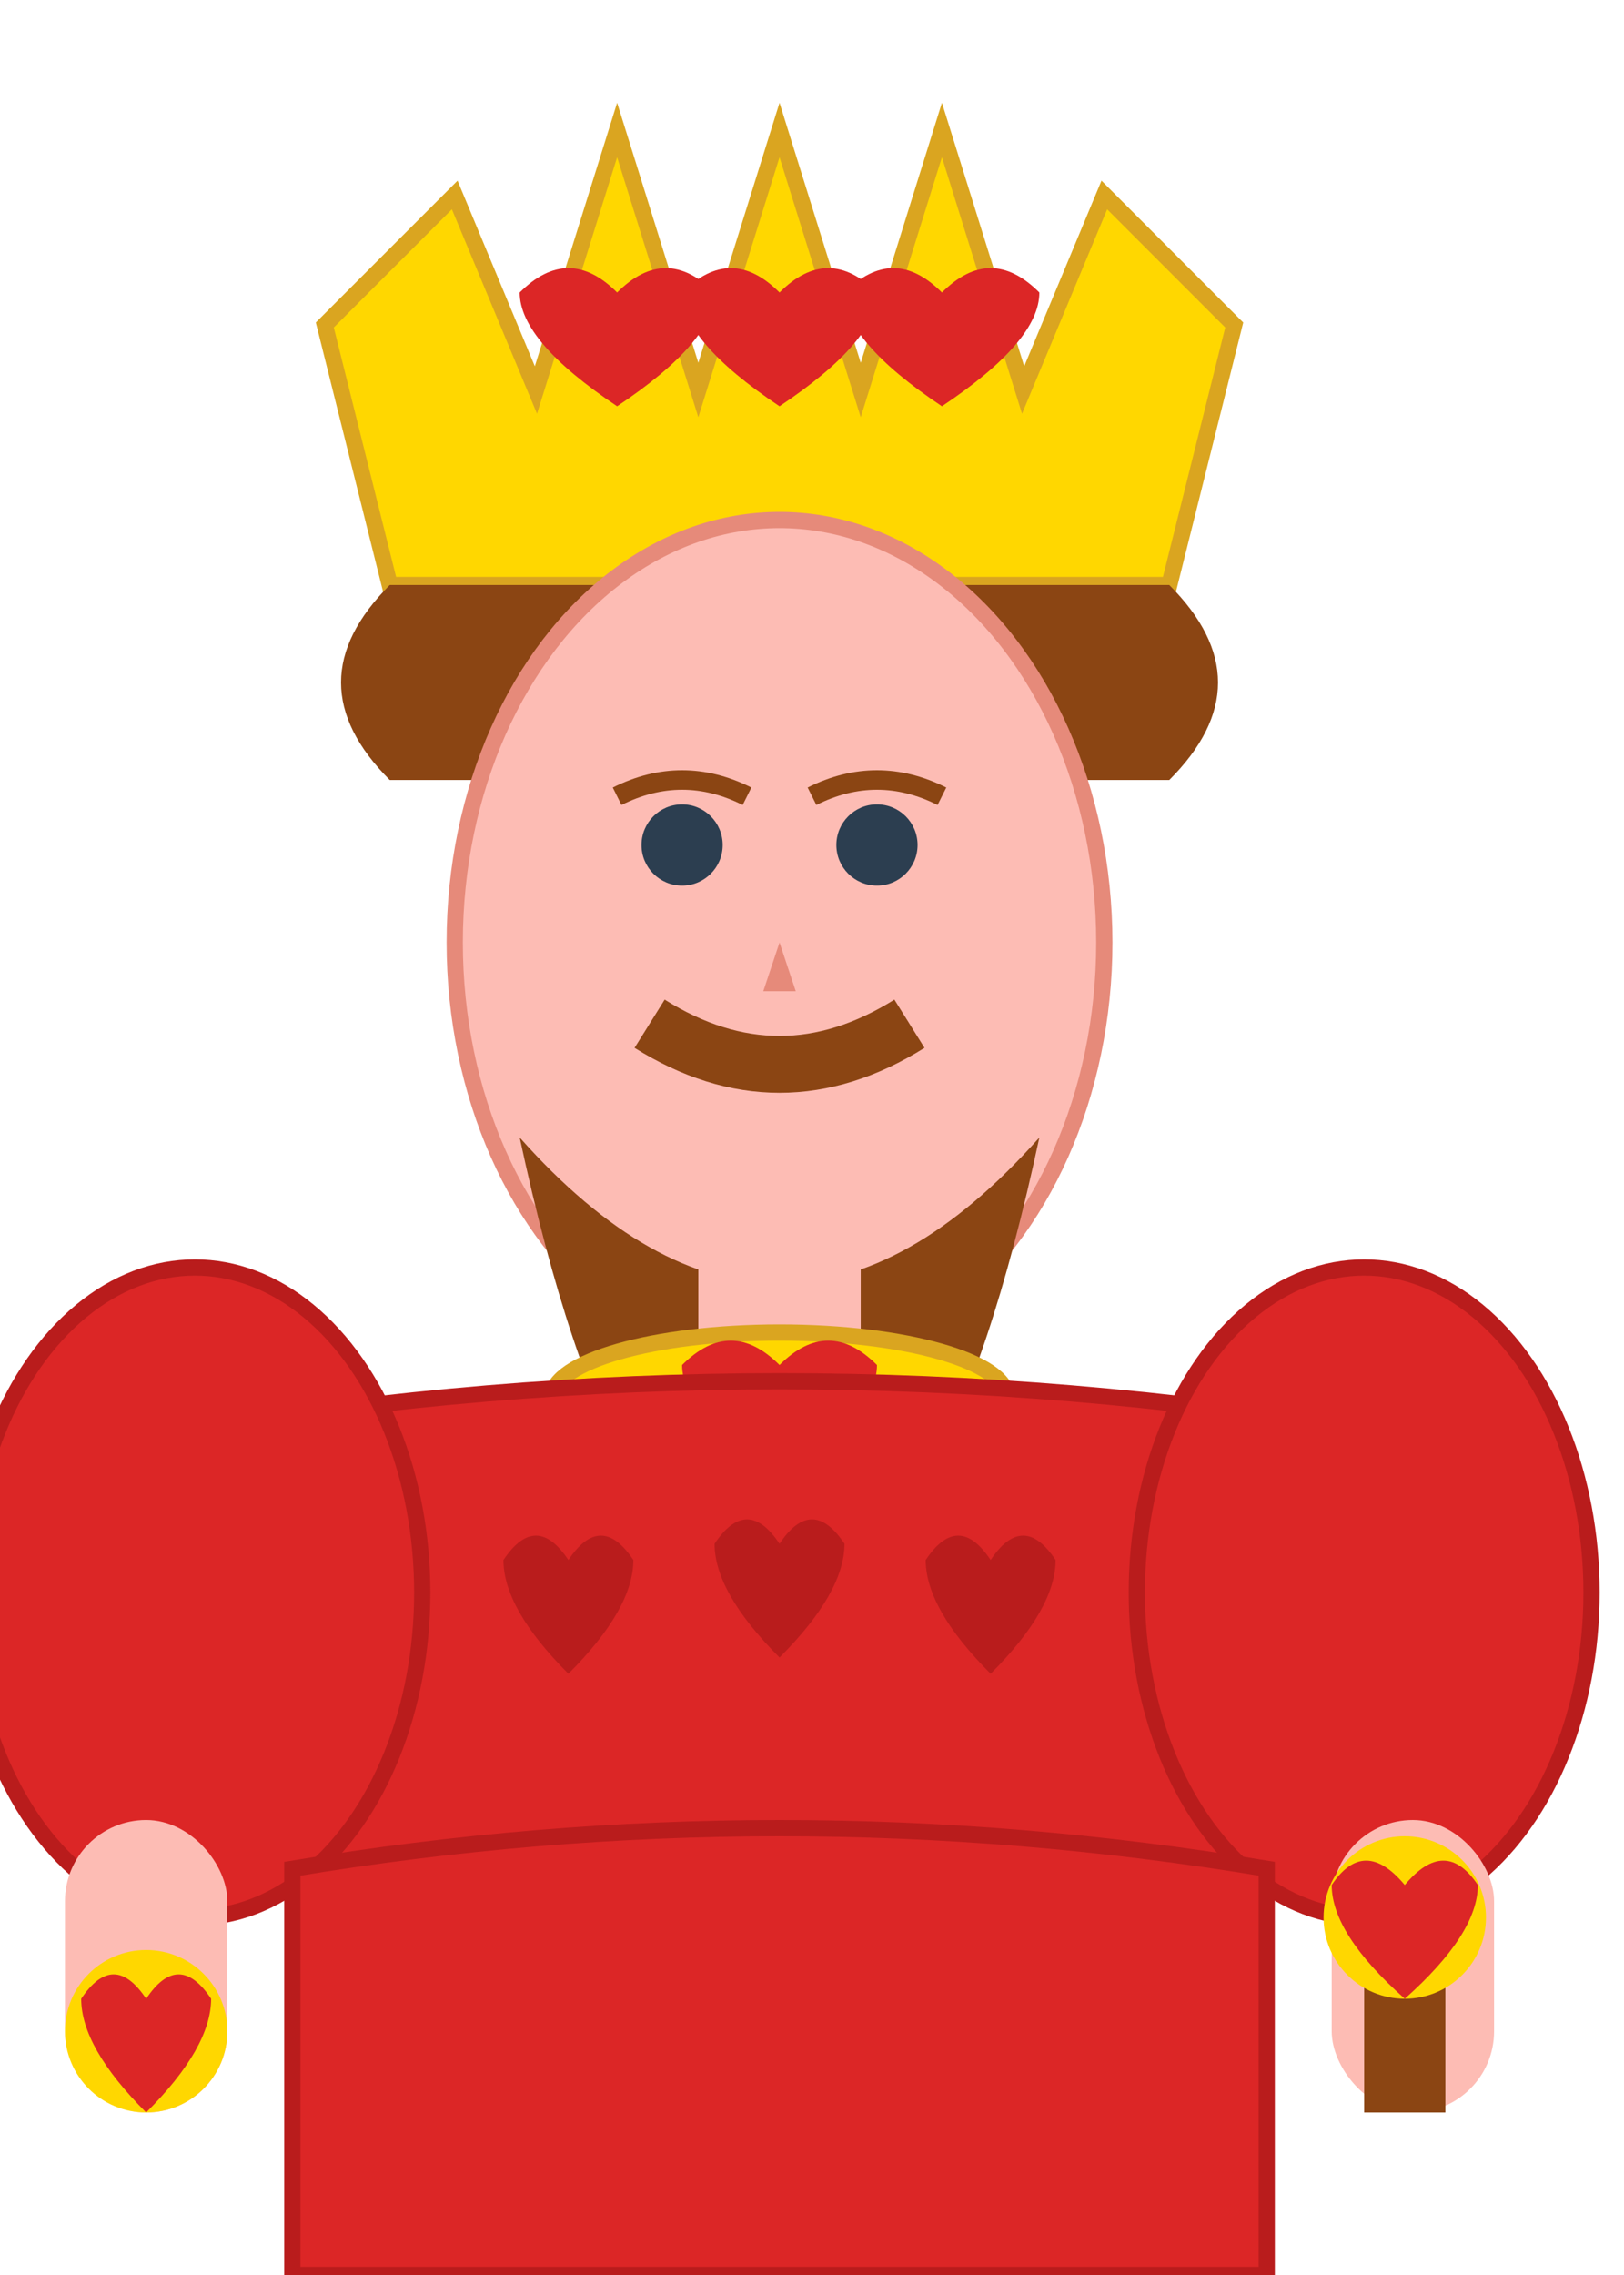 <svg viewBox="0 0 100 140" xmlns="http://www.w3.org/2000/svg">
  <!-- Crown -->
  <path d="M20 20 L28 12 L33 24 L38 8 L43 24 L48 8 L53 24 L58 8 L63 24 L68 12 L76 20 L72 36 L24 36 Z" 
        fill="#FFD700" stroke="#DAA520" stroke-width="1"/>
  
  <!-- Crown jewels (hearts) -->
  <path d="M38 18 Q35 15 32 18 Q32 21 38 25 Q44 21 44 18 Q41 15 38 18 Z" fill="#DC2626"/>
  <path d="M48 18 Q45 15 42 18 Q42 21 48 25 Q54 21 54 18 Q51 15 48 18 Z" fill="#DC2626"/>
  <path d="M58 18 Q55 15 52 18 Q52 21 58 25 Q64 21 64 18 Q61 15 58 18 Z" fill="#DC2626"/>

  <!-- Hair -->
  <path d="M24 36 Q18 42 24 48 L72 48 Q78 42 72 36" fill="#8B4513"/>
  
  <!-- Face -->
  <ellipse cx="48" cy="58" rx="20" ry="26" fill="#FDBCB4" stroke="#E68A7A" stroke-width="1"/>

  <!-- Eyes -->
  <circle cx="42" cy="52" r="2.5" fill="#2C3E50"/>
  <circle cx="54" cy="52" r="2.5" fill="#2C3E50"/>
  <path d="M38 49 Q42 47 46 49" stroke="#8B4513" stroke-width="1.2" fill="none"/>
  <path d="M50 49 Q54 47 58 49" stroke="#8B4513" stroke-width="1.2" fill="none"/>

  <!-- Nose -->
  <path d="M48 58 L47 61 L49 61 Z" fill="#E68A7A"/>

  <!-- Mustache -->
  <path d="M40 63 Q48 68 56 63" stroke="#8B4513" stroke-width="3.5" fill="none"/>

  <!-- Beard -->
  <path d="M32 70 Q48 88 64 70 Q58 98 48 98 Q38 98 32 70" fill="#8B4513"/>
  
  <!-- Neck -->
  <rect x="43" y="78" width="10" height="10" fill="#FDBCB4"/>
  
  <!-- Royal collar -->
  <ellipse cx="48" cy="86" rx="14" ry="4" fill="#FFD700" stroke="#DAA520" stroke-width="1"/>
  <path d="M48 84 Q45 81 42 84 Q42 87 48 91 Q54 87 54 84 Q51 81 48 84 Z" fill="#DC2626"/>

  <!-- Royal robe -->
  <path d="M12 88 Q48 82 84 88 L84 115 Q48 122 12 115 Z" fill="#DC2626" stroke="#B91C1C" stroke-width="1"/>
  
  <!-- Heart pattern trim -->
  <path d="M22 95 Q20 92 18 95 Q18 98 22 102 Q26 98 26 95 Q24 92 22 95 Z" fill="#B91C1C"/>
  <path d="M35 96 Q33 93 31 96 Q31 99 35 103 Q39 99 39 96 Q37 93 35 96 Z" fill="#B91C1C"/>
  <path d="M48 95 Q46 92 44 95 Q44 98 48 102 Q52 98 52 95 Q50 92 48 95 Z" fill="#B91C1C"/>
  <path d="M61 96 Q59 93 57 96 Q57 99 61 103 Q65 99 65 96 Q63 93 61 96 Z" fill="#B91C1C"/>
  <path d="M74 95 Q72 92 70 95 Q70 98 74 102 Q78 98 78 95 Q76 92 74 95 Z" fill="#B91C1C"/>
  
  <!-- Sleeves -->
  <ellipse cx="12" cy="98" rx="14" ry="20" fill="#DC2626" stroke="#B91C1C" stroke-width="1"/>
  <ellipse cx="84" cy="98" rx="14" ry="20" fill="#DC2626" stroke="#B91C1C" stroke-width="1"/>
  
  <!-- Arms -->
  <rect x="4" y="112" width="10" height="18" fill="#FDBCB4" rx="5"/>
  <rect x="82" y="112" width="10" height="18" fill="#FDBCB4" rx="5"/>
  
  <!-- Scepter (right hand) -->
  <rect x="84" y="118" width="5" height="12" fill="#8B4513"/>
  <circle cx="86.5" cy="118" r="5" fill="#FFD700"/>
  <path d="M86.5 116 Q84 113 82 116 Q82 119 86.5 123 Q91 119 91 116 Q89 113 86.5 116 Z" fill="#DC2626"/>
  
  <!-- Orb (left hand) -->
  <circle cx="9" cy="125" r="5" fill="#FFD700"/>
  <path d="M9 123 Q7 120 5 123 Q5 126 9 130 Q13 126 13 123 Q11 120 9 123 Z" fill="#DC2626"/>
  
  <!-- Robe skirt -->
  <path d="M18 115 Q48 110 78 115 L78 140 L18 140 Z" fill="#DC2626" stroke="#B91C1C" stroke-width="1"/>
</svg>